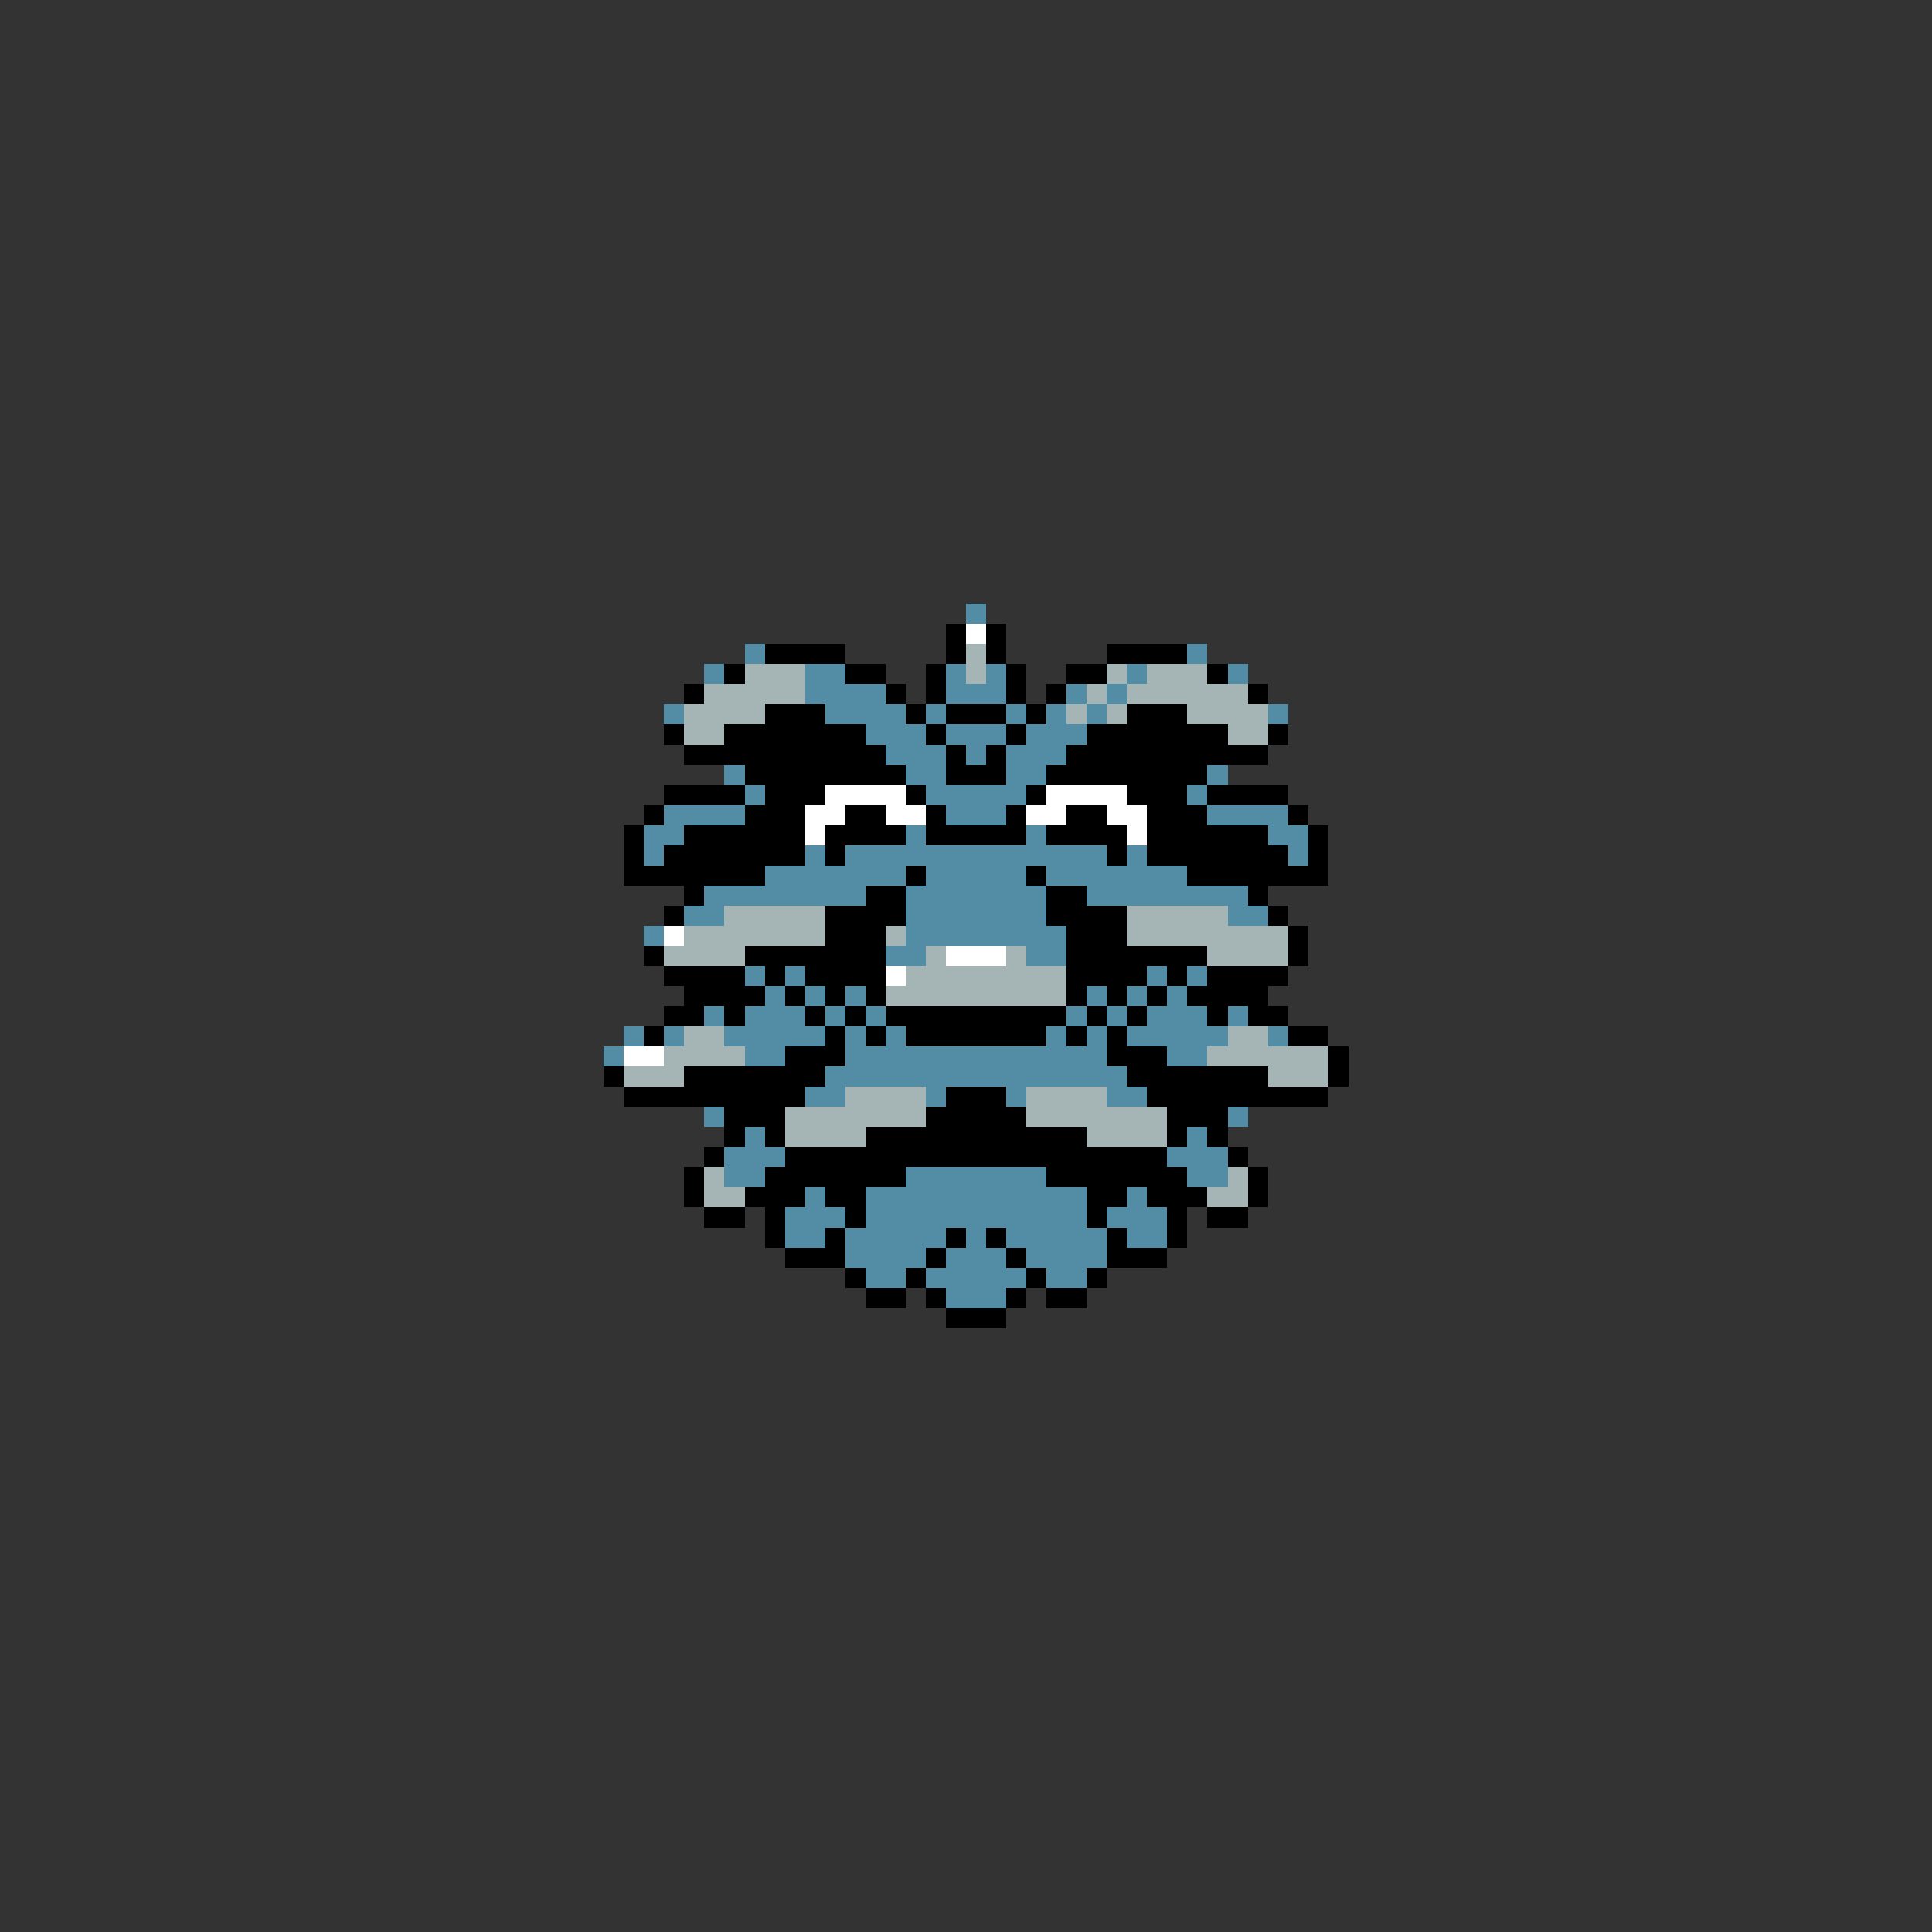 <svg xmlns="http://www.w3.org/2000/svg" viewBox="0 -0.5 96 96" shape-rendering="crispEdges">
<rect x="0" y="-0.5" width="96" height="96" fill="#333333" stroke="none"/>
<path stroke="#528ca5" d="M48 30h1M37 32h1M59 32h1M35 33h1M40 33h2M47 33h1M49 33h1M56 33h1M61 33h1M40 34h4M47 34h3M53 34h1M55 34h1M33 35h1M41 35h4M46 35h1M50 35h1M52 35h1M54 35h1M63 35h1M43 36h3M47 36h3M51 36h3M44 37h3M48 37h1M50 37h3M36 38h1M45 38h2M50 38h2M60 38h1M37 39h1M46 39h5M59 39h1M33 40h4M47 40h3M60 40h4M32 41h2M45 41h1M51 41h1M63 41h2M32 42h1M40 42h1M42 42h13M56 42h1M64 42h1M38 43h7M46 43h5M52 43h7M35 44h8M45 44h7M54 44h8M34 45h2M45 45h7M61 45h2M32 46h1M45 46h8M44 47h2M51 47h2M37 48h1M39 48h1M57 48h1M59 48h1M38 49h1M40 49h1M42 49h1M54 49h1M56 49h1M58 49h1M35 50h1M37 50h3M41 50h1M43 50h1M53 50h1M55 50h1M57 50h3M61 50h1M31 51h1M33 51h1M36 51h5M42 51h1M44 51h1M52 51h1M54 51h1M56 51h5M63 51h1M30 52h1M37 52h2M42 52h13M58 52h2M41 53h15M40 54h2M46 54h1M50 54h1M55 54h2M35 55h1M61 55h1M37 56h1M59 56h1M36 57h3M58 57h3M36 58h2M45 58h7M59 58h2M40 59h1M43 59h11M56 59h1M39 60h3M43 60h11M55 60h3M39 61h2M42 61h5M48 61h1M50 61h5M56 61h2M42 62h4M47 62h3M51 62h4M43 63h2M46 63h5M52 63h2M47 64h3" />
<path stroke="#000000" d="M47 31h1M49 31h1M38 32h4M47 32h1M49 32h1M55 32h4M36 33h1M42 33h2M46 33h1M50 33h1M53 33h2M60 33h1M34 34h1M44 34h1M46 34h1M50 34h1M52 34h1M62 34h1M38 35h3M45 35h1M47 35h3M51 35h1M56 35h3M33 36h1M36 36h7M46 36h1M50 36h1M54 36h7M63 36h1M34 37h10M47 37h1M49 37h1M53 37h10M37 38h8M47 38h3M52 38h8M33 39h4M38 39h3M45 39h1M51 39h1M56 39h3M60 39h4M32 40h1M37 40h3M42 40h2M46 40h1M50 40h1M53 40h2M57 40h3M64 40h1M31 41h1M34 41h6M41 41h4M46 41h5M52 41h4M57 41h6M65 41h1M31 42h1M33 42h7M41 42h1M55 42h1M57 42h7M65 42h1M31 43h7M45 43h1M51 43h1M59 43h7M34 44h1M43 44h2M52 44h2M62 44h1M33 45h1M41 45h4M52 45h4M63 45h1M41 46h3M53 46h3M64 46h1M32 47h1M37 47h7M53 47h7M64 47h1M33 48h4M38 48h1M40 48h4M53 48h4M58 48h1M60 48h4M34 49h4M39 49h1M41 49h1M43 49h1M53 49h1M55 49h1M57 49h1M59 49h4M33 50h2M36 50h1M40 50h1M42 50h1M44 50h9M54 50h1M56 50h1M60 50h1M62 50h2M32 51h1M41 51h1M43 51h1M45 51h7M53 51h1M55 51h1M64 51h2M39 52h3M55 52h3M66 52h1M30 53h1M34 53h7M56 53h7M66 53h1M31 54h9M47 54h3M57 54h9M36 55h3M46 55h5M58 55h3M36 56h1M38 56h1M43 56h11M58 56h1M60 56h1M35 57h1M39 57h19M61 57h1M34 58h1M38 58h7M52 58h7M62 58h1M34 59h1M37 59h3M41 59h2M54 59h2M57 59h3M62 59h1M35 60h2M38 60h1M42 60h1M54 60h1M58 60h1M60 60h2M38 61h1M41 61h1M47 61h1M49 61h1M55 61h1M58 61h1M39 62h3M46 62h1M50 62h1M55 62h3M42 63h1M45 63h1M51 63h1M54 63h1M43 64h2M46 64h1M50 64h1M52 64h2M47 65h3" />
<path stroke="#ffffff" d="M48 31h1M41 39h4M52 39h4M40 40h2M44 40h2M51 40h2M55 40h2M40 41h1M56 41h1M33 46h1M47 47h3M44 48h1M31 52h2" />
<path stroke="#a5b5b5" d="M48 32h1M37 33h3M48 33h1M55 33h1M57 33h3M35 34h5M54 34h1M56 34h6M34 35h4M53 35h1M55 35h1M59 35h4M34 36h2M61 36h2M36 45h5M56 45h5M34 46h7M44 46h1M56 46h8M33 47h4M46 47h1M50 47h1M60 47h4M45 48h8M44 49h9M34 51h2M61 51h2M33 52h4M60 52h6M31 53h3M63 53h3M42 54h4M51 54h4M39 55h7M51 55h7M39 56h4M54 56h4M35 58h1M61 58h1M35 59h2M60 59h2" />
</svg>